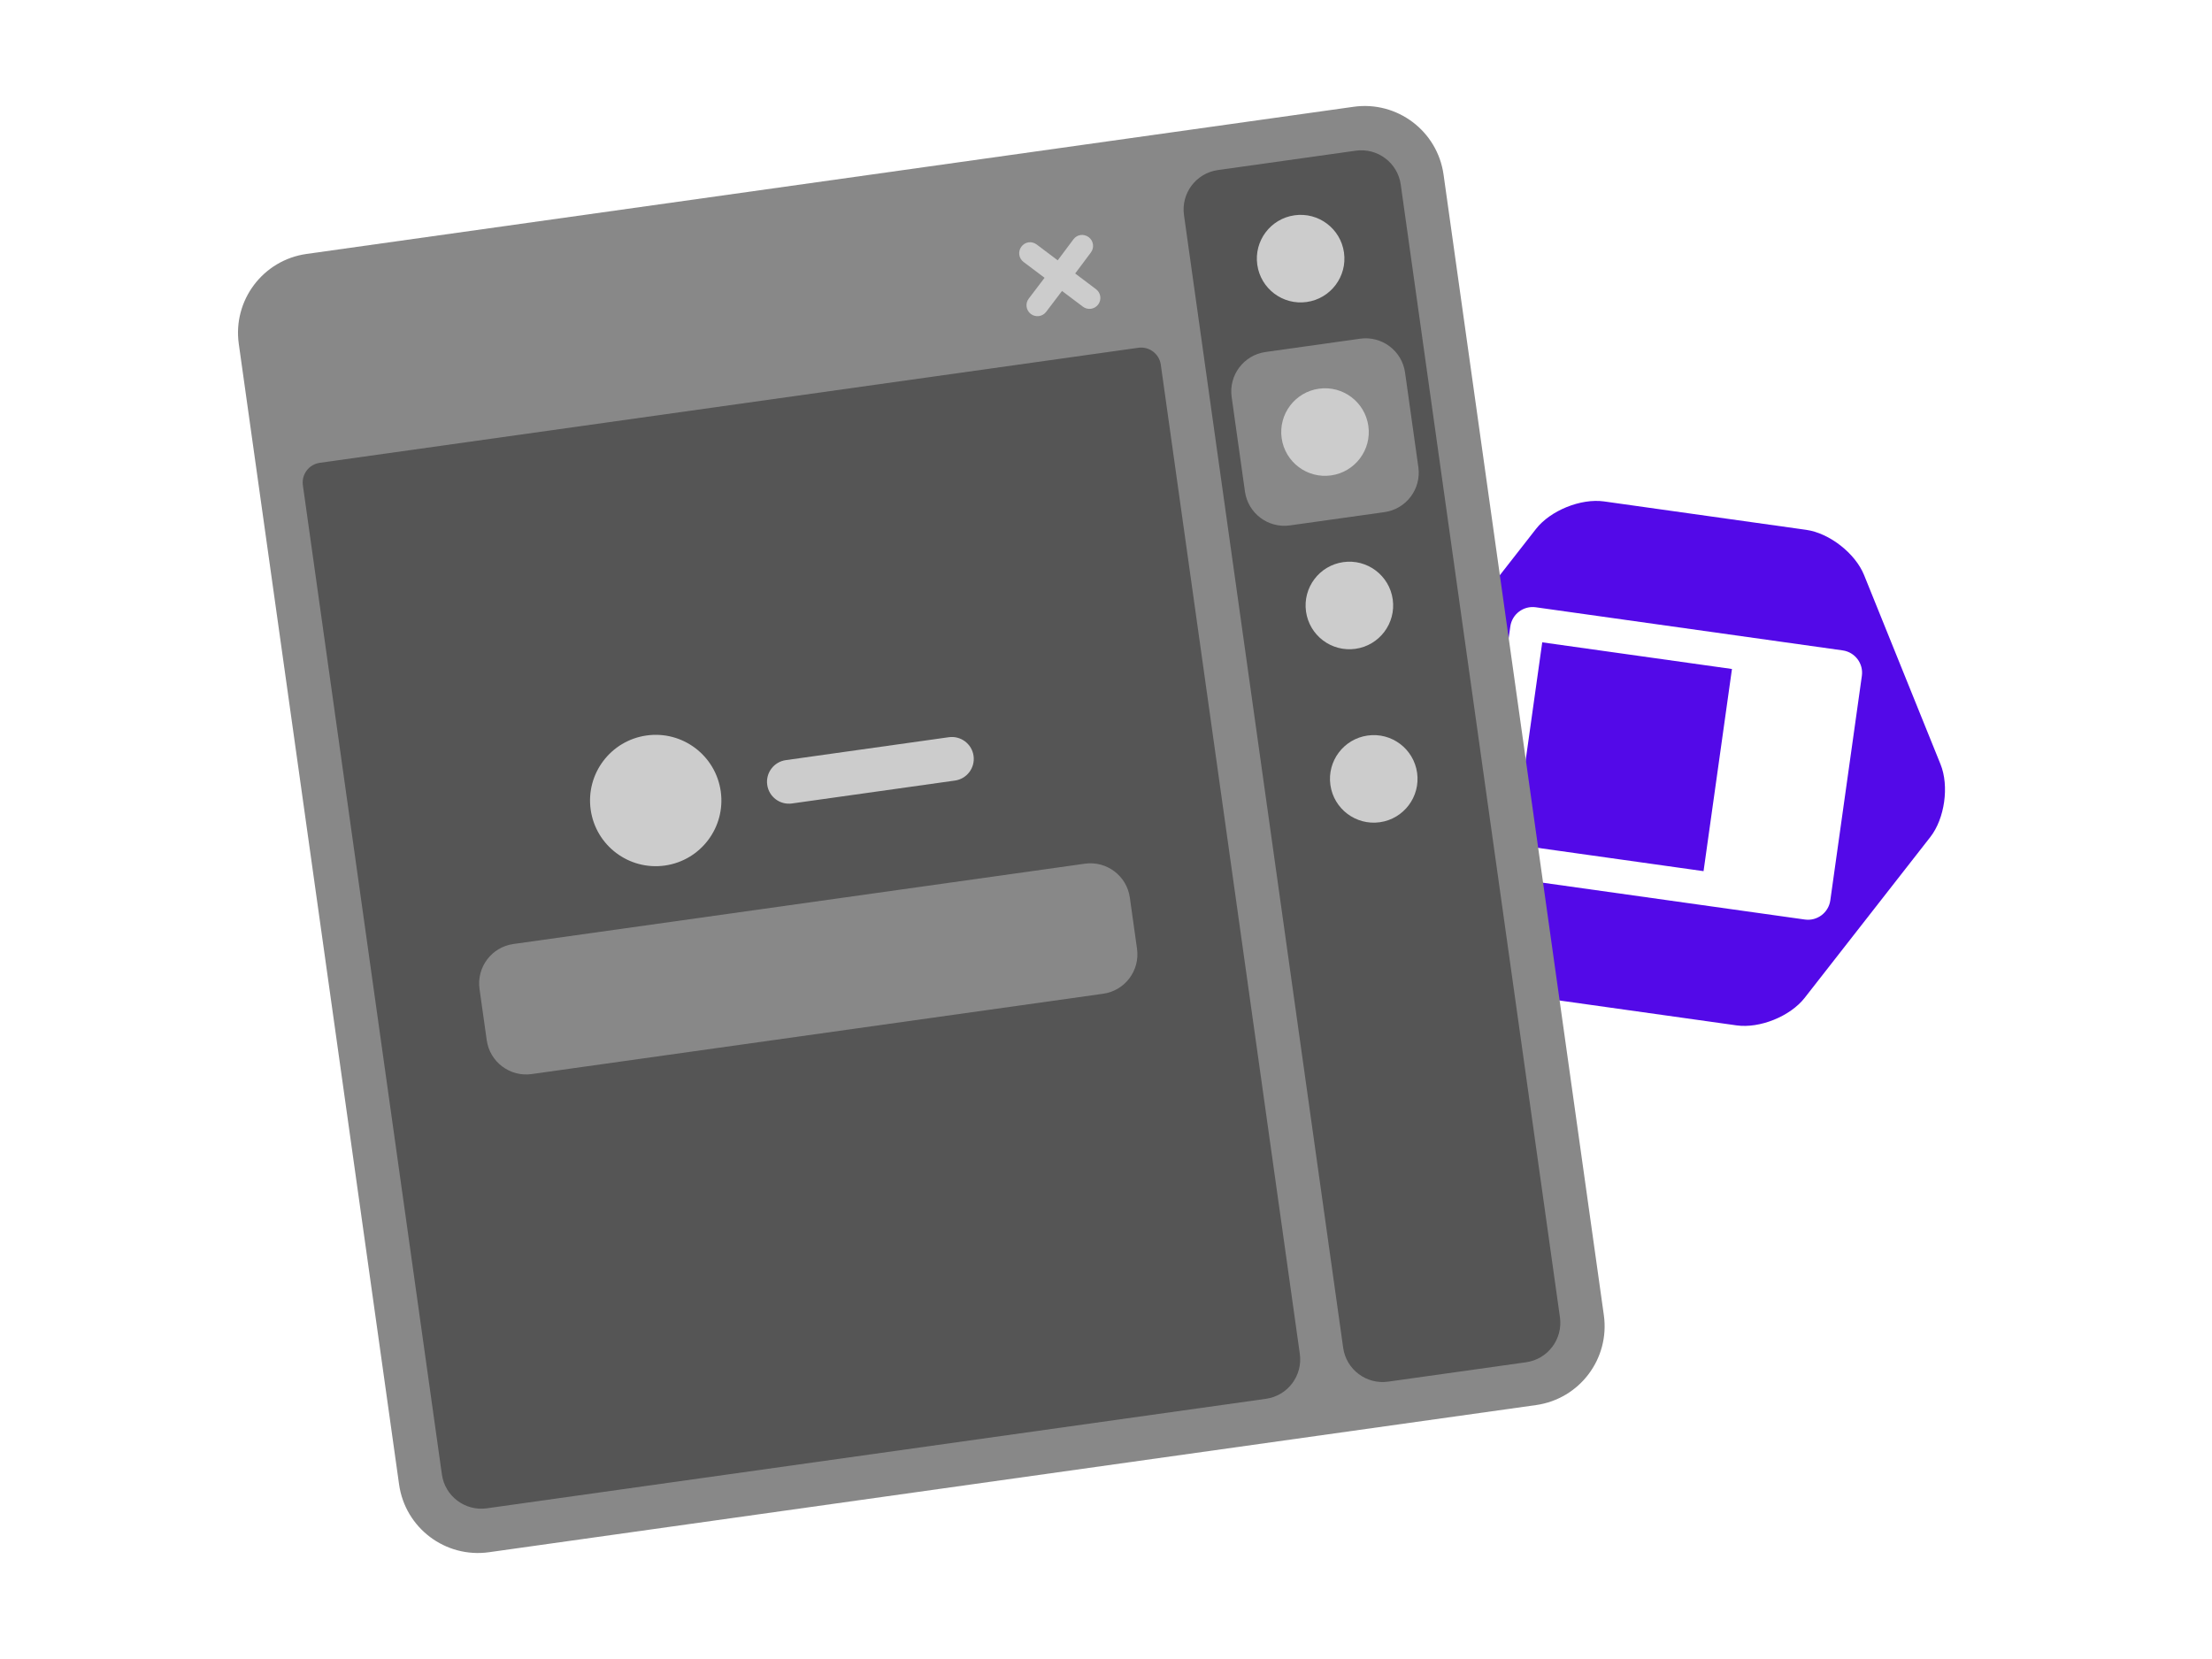 <?xml version="1.0" encoding="UTF-8" standalone="no"?>
<!DOCTYPE svg PUBLIC "-//W3C//DTD SVG 1.1//EN" "http://www.w3.org/Graphics/SVG/1.1/DTD/svg11.dtd">
<!-- Created with Vectornator (http://vectornator.io/) -->
<svg height="150.0pt" stroke-miterlimit="10" style="fill-rule:nonzero;clip-rule:evenodd;stroke-linecap:round;stroke-linejoin:round;" version="1.1" viewBox="0 0 200 150" width="200.0pt" xml:space="preserve" xmlns="http://www.w3.org/2000/svg" xmlns:xlink="http://www.w3.org/1999/xlink">
<defs>
<filter color-interpolation-filters="sRGB" filterUnits="userSpaceOnUse" height="136.694" id="Filter" width="125.427" x="20.588" y="8.653">
<feDropShadow dx="2.44929e-16" dy="4" flood-color="#888888" flood-opacity="0.5" in="SourceGraphic" result="Shadow" stdDeviation="0"/>
</filter>
</defs>
<g id="レイヤー-1">
<g opacity="1">
<path d="M145.033 45.337L163.31 47.906C165.407 48.2 167.749 50.03 168.542 51.993L175.456 69.106C176.249 71.068 175.835 74.012 174.532 75.68L163.169 90.224C161.865 91.892 159.11 93.005 157.013 92.711L138.736 90.142C136.64 89.847 134.298 88.017 133.505 86.055L126.591 68.942C125.798 66.979 126.211 64.036 127.515 62.368L138.878 47.824C140.181 46.156 142.937 45.042 145.033 45.337Z" fill="#5309e8" fill-rule="nonzero" opacity="1" stroke="none"/>
<path d="M138.859 54.907C137.744 54.751 136.714 55.527 136.557 56.642L133.704 76.939C133.548 78.053 134.324 79.084 135.439 79.241L163.188 83.14C164.302 83.297 165.333 82.52 165.489 81.406L168.342 61.109C168.499 59.995 167.722 58.964 166.607 58.807L138.859 54.907ZM139.443 58.077L156.597 60.487L154.028 78.766L136.874 76.355L139.443 58.077Z" fill="#ffffff" fill-rule="nonzero" opacity="1" stroke="none"/>
</g>
<g filter="url(#Filter)">
<path d="M21.59 31.091C21.037 27.154 23.78 23.514 27.717 22.96L122.389 9.655C126.326 9.102 129.966 11.845 130.52 15.782L145.013 118.909C145.567 122.846 142.824 126.486 138.886 127.04L44.215 140.345C40.278 140.898 36.637 138.155 36.084 134.218L21.59 31.091Z" fill="#888888" fill-rule="nonzero" opacity="1" stroke="none"/>
<path d="M27.385 43.877C27.246 42.893 27.932 41.983 28.916 41.845L102.923 31.444C103.907 31.305 104.817 31.991 104.955 32.976L117.525 122.41C117.801 124.379 116.43 126.199 114.461 126.475L44.019 136.375C42.051 136.652 40.23 135.28 39.954 133.312L27.385 43.877Z" fill="#555555" fill-rule="nonzero" opacity="1" stroke="none"/>
<path d="M92.995 21.911C92.744 21.946 92.514 22.083 92.35 22.301C92.021 22.738 92.108 23.356 92.544 23.685L94.445 25.117L93.011 27.005C92.682 27.441 92.769 28.06 93.206 28.389C93.642 28.718 94.261 28.631 94.59 28.195L96.023 26.307L97.909 27.728C98.346 28.057 98.965 27.97 99.293 27.534C99.622 27.097 99.535 26.478 99.099 26.149L97.213 24.728L98.632 22.83C98.961 22.393 98.874 21.774 98.438 21.445C98.22 21.281 97.949 21.214 97.698 21.25C97.448 21.285 97.218 21.422 97.054 21.64L95.634 23.538L93.734 22.107C93.516 21.942 93.245 21.875 92.995 21.911Z" fill="#cccccc" fill-rule="nonzero" opacity="1" stroke="none"/>
<path d="M107.051 19.443C106.774 17.474 108.146 15.654 110.114 15.377L122.585 13.625C124.553 13.348 126.373 14.72 126.65 16.688L141.044 119.105C141.32 121.073 139.949 122.893 137.98 123.17L125.51 124.923C123.541 125.199 121.721 123.828 121.444 121.859L107.051 19.443Z" fill="#555555" fill-rule="nonzero" opacity="1" stroke="none"/>
<path d="M111.361 35.891C111.084 33.923 112.456 32.103 114.425 31.826L122.975 30.624C124.944 30.348 126.764 31.719 127.04 33.688L128.242 42.238C128.519 44.207 127.147 46.027 125.179 46.304L116.628 47.505C114.66 47.782 112.839 46.41 112.563 44.442L111.361 35.891Z" fill="#888888" fill-rule="nonzero" opacity="1" stroke="none"/>
<path d="M115.882 39.616C115.578 37.451 117.086 35.449 119.251 35.145C121.416 34.841 123.417 36.349 123.721 38.514C124.026 40.679 122.517 42.68 120.352 42.985C118.188 43.289 116.186 41.781 115.882 39.616Z" fill="#cccccc" fill-rule="nonzero" opacity="1" stroke="none"/>
<path d="M118.085 55.295C117.781 53.13 119.289 51.129 121.454 50.824C123.619 50.52 125.621 52.028 125.925 54.193C126.229 56.358 124.721 58.36 122.556 58.664C120.391 58.968 118.39 57.46 118.085 55.295Z" fill="#cccccc" fill-rule="nonzero" opacity="1" stroke="none"/>
<path d="M120.289 70.974C119.985 68.809 121.493 66.808 123.658 66.504C125.823 66.199 127.824 67.708 128.129 69.873C128.433 72.037 126.925 74.039 124.76 74.343C122.595 74.648 120.593 73.139 120.289 70.974Z" fill="#cccccc" fill-rule="nonzero" opacity="1" stroke="none"/>
<path d="M113.678 23.936C113.374 21.771 114.882 19.77 117.047 19.466C119.212 19.161 121.214 20.67 121.518 22.835C121.822 25 120.314 27.001 118.149 27.305C115.984 27.61 113.982 26.101 113.678 23.936Z" fill="#cccccc" fill-rule="nonzero" opacity="1" stroke="none"/>
<path d="M43.357 89.418C43.08 87.45 44.452 85.63 46.42 85.353L98.089 78.092C100.058 77.815 101.878 79.186 102.155 81.155L102.805 85.786C103.082 87.754 101.71 89.575 99.742 89.851L48.073 97.113C46.105 97.389 44.285 96.018 44.008 94.049L43.357 89.418Z" fill="#888888" fill-rule="nonzero" opacity="1" stroke="none"/>
<path d="M53.407 73.206C52.951 69.958 55.214 66.956 58.461 66.499C61.708 66.043 64.71 68.305 65.167 71.553C65.623 74.8 63.361 77.802 60.114 78.259C56.866 78.715 53.864 76.453 53.407 73.206Z" fill="#cccccc" fill-rule="nonzero" opacity="1" stroke="none"/>
<path d="M71.053 68.727C69.971 68.879 69.216 69.88 69.369 70.962C69.521 72.045 70.522 72.799 71.604 72.647L86.34 70.576C87.423 70.424 88.177 69.423 88.025 68.34C87.873 67.258 86.872 66.504 85.789 66.656L71.053 68.727Z" fill="#cccccc" fill-rule="nonzero" opacity="1" stroke="none"/>
</g>
</g>
</svg>
